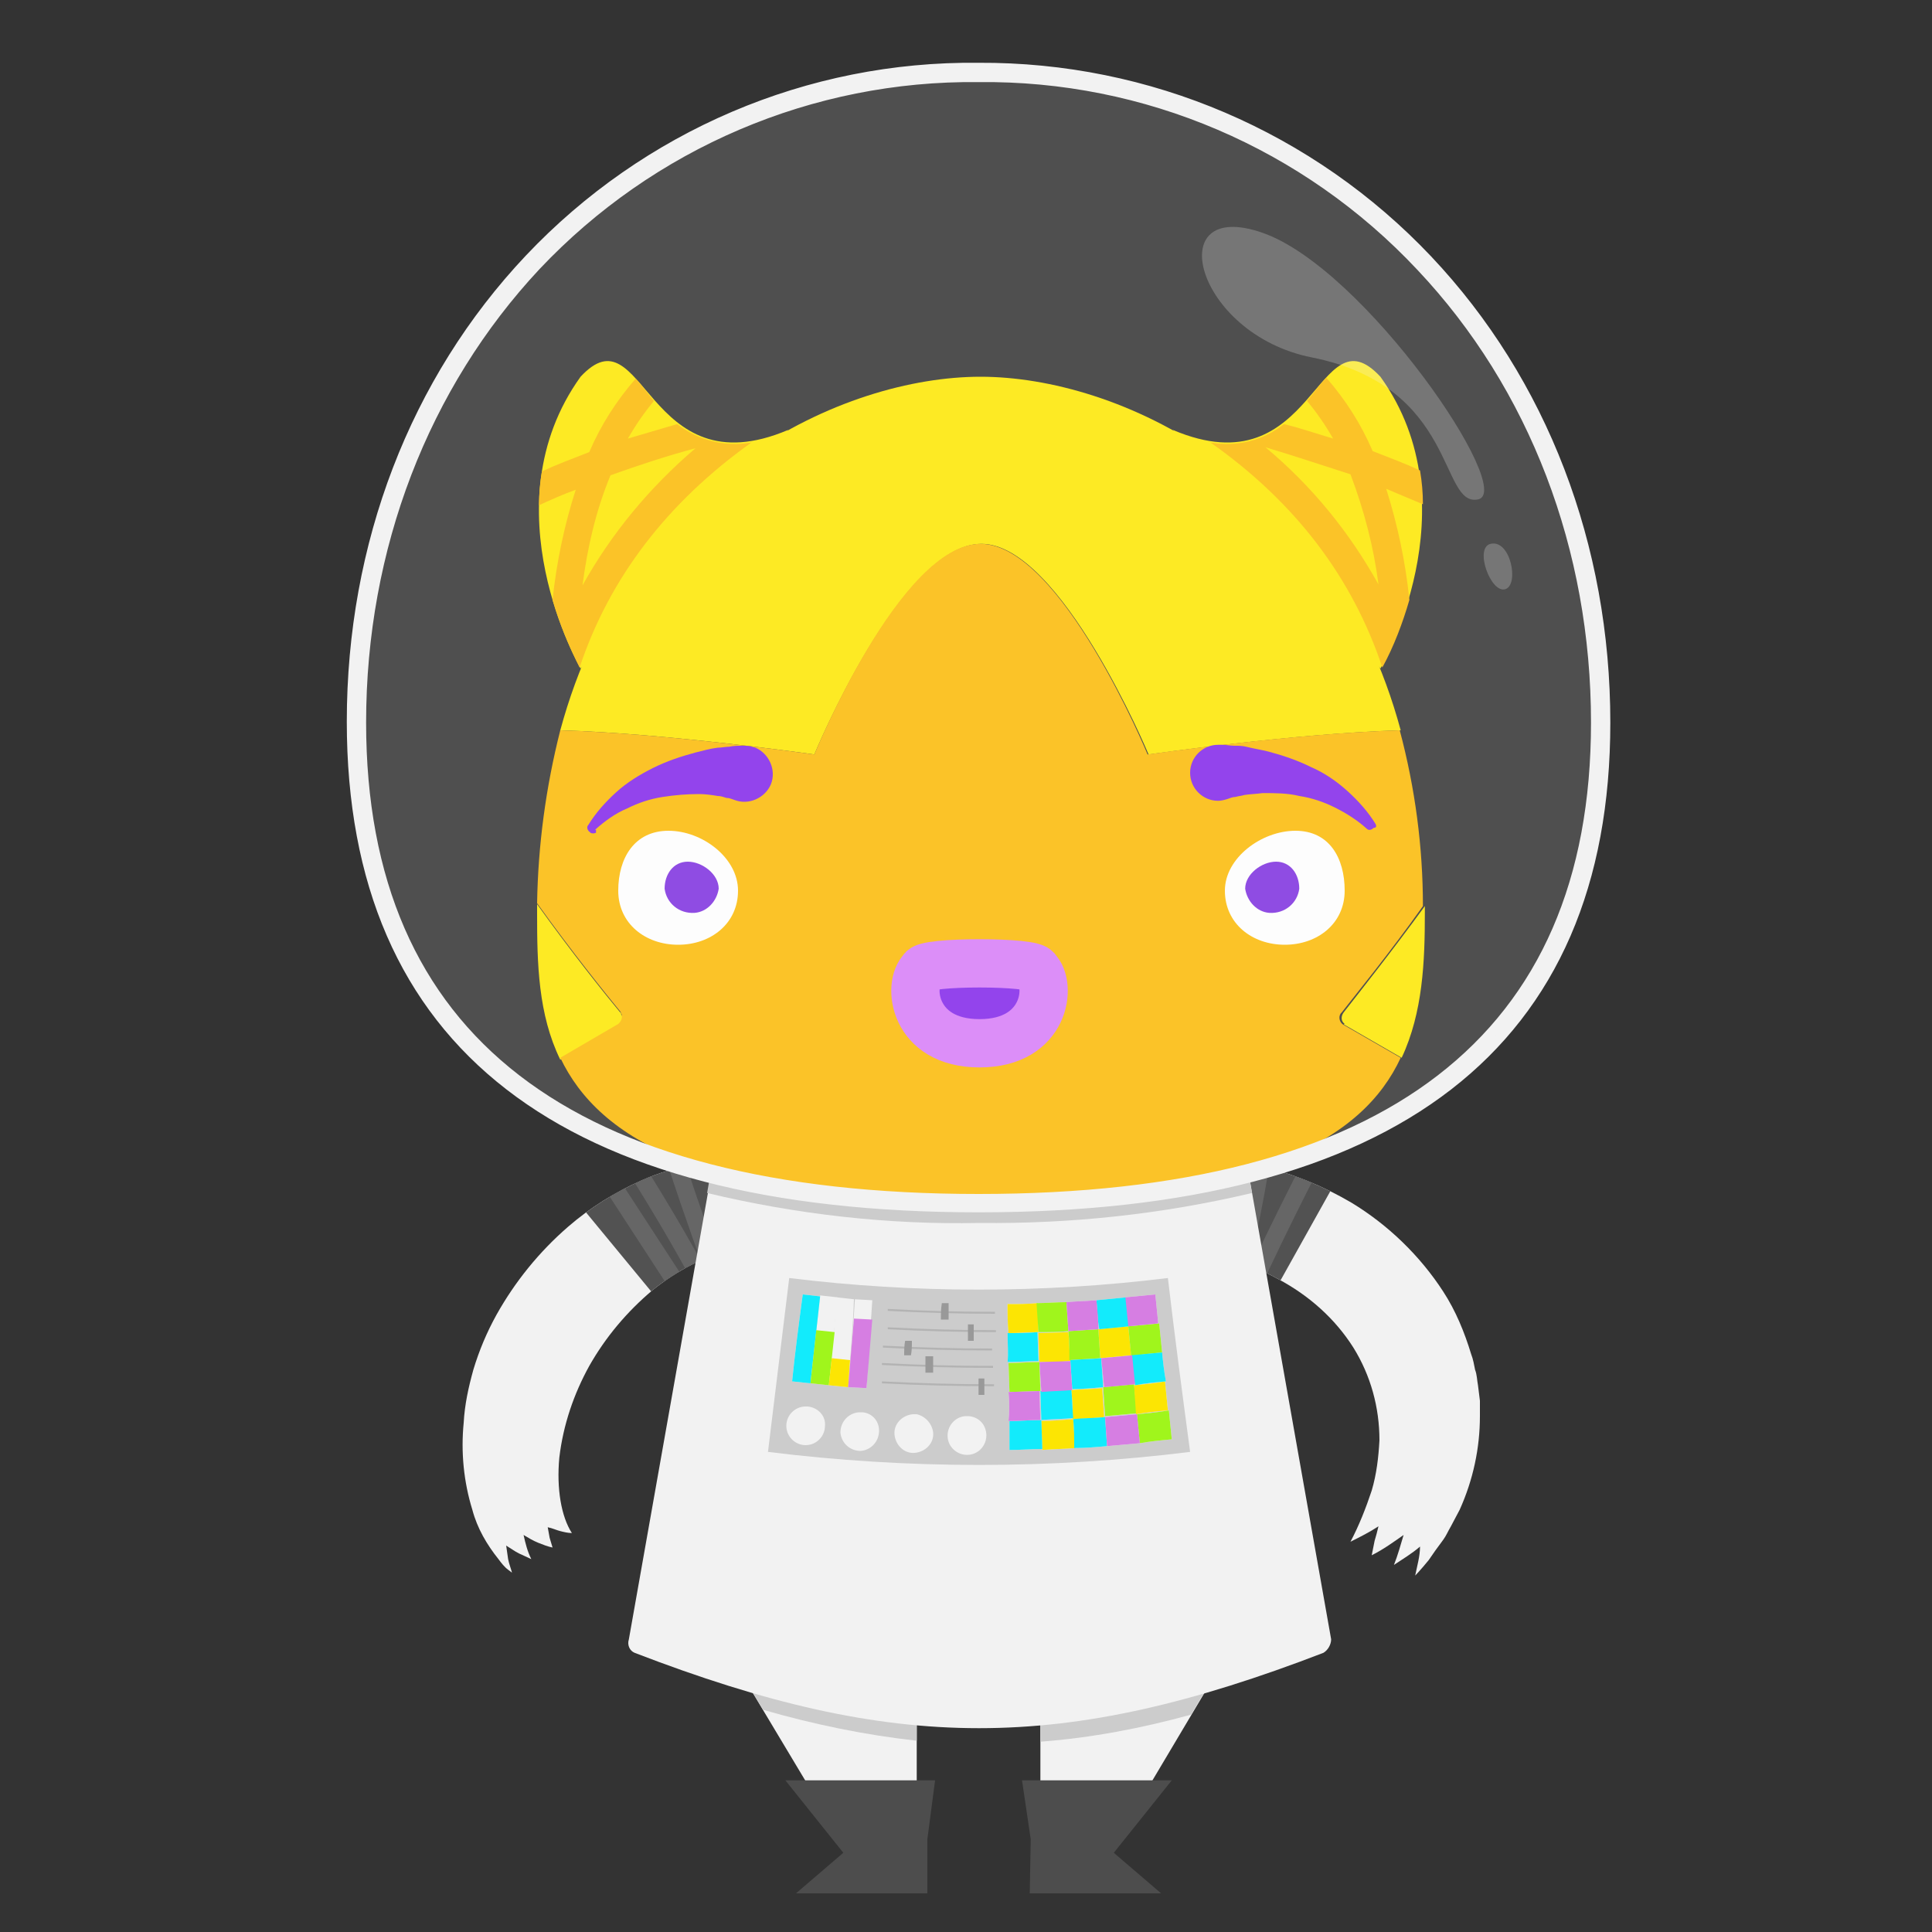 <?xml version="1.0" encoding="utf-8"?>
<!-- Generator: Adobe Illustrator 22.1.0, SVG Export Plug-In . SVG Version: 6.00 Build 0)  -->
<svg version="1.1" id="Layer_1" xmlns="http://www.w3.org/2000/svg" xmlns:xlink="http://www.w3.org/1999/xlink" x="0px" y="0px"
	 viewBox="0 0 200 200" style="enable-background:new 0 0 200 200;" xml:space="preserve">
<rect x="0" y="0" width="200" height="200" fill="#333333" stroke="none"/>
<style type="text/css">
	.st0{fill:#F2F2F2;}
	.st1{fill:#CCCCCC;}
	.st2{fill:#4D4D4D;}
	.st3{clip-path:url(#SVGID_2_);}
	.st4{fill:#525252;}
	.st5{fill:none;stroke:#666666;stroke-width:1.8;stroke-miterlimit:10;}
	.st6{clip-path:url(#SVGID_4_);}
	.st7{fill:#FCE503;}
	.st8{fill:#A0F51C;}
	.st9{fill:#12EBFC;}
	.st10{fill:#D67EE2;}
	.st11{fill:#B3B3B3;}
	.st12{fill:#999999;}
	.st13{fill:#FFE900;}
	.st14{fill:#FDBB05;}
	.st15{fill:#8226EB;}
	.st16{fill:none;stroke:#D87CF9;stroke-width:5;stroke-miterlimit:10;}
	.st17{fill:#FFFFFF;}
	.st18{fill:#7E2FE0;}
	.st19{opacity:0.15;fill:#F2F2F2;enable-background:new    ;}
	.st20{fill:#F2F2F2;stroke:#F2F2F2;stroke-miterlimit:10;}
	.st21{opacity:0.24;fill:#F2F2F2;enable-background:new    ;}
</style>
<title>extra4</title>
<g id="suit">
	<polygon class="st0" points="107.7,172.7 107.7,194.9 113,194.9 126.2,172.7 	"/>
	<polygon class="st0" points="94.9,172.7 94.9,194.9 89.7,194.9 76.4,172.7 	"/>
	<path class="st1" d="M79,177c5.2,1.5,10.5,2.6,15.9,3.2v-7.5H76.4L79,177z"/>
	<path class="st1" d="M123.3,177.5l2.9-4.9h-18.5v7.7C113,179.9,118.2,178.9,123.3,177.5z"/>
	<polygon class="st2" points="96.8,184.3 81.3,184.3 87.3,191.8 82.4,196 96,196 96,190.4 	"/>
	<polygon class="st2" points="105.8,184.3 121.3,184.3 115.3,191.8 120.2,196 106.6,196 106.7,190.4 	"/>
	<path class="st0" d="M146.5,163.1c0,0,0.5-0.5,1.4-1.6c0.4-0.6,0.9-1.3,1.5-2.1c0.3-0.4,0.5-0.9,0.8-1.4c0.3-0.6,0.6-1.1,0.9-1.7
		c1.4-3.1,2.1-6.4,2.1-9.7V145l-0.2-1.6c-0.1-0.5-0.1-1.1-0.3-1.6c-0.1-0.5-0.2-1.1-0.4-1.6c-0.7-2.3-1.6-4.5-2.9-6.5
		c-2.4-3.7-5.7-6.9-9.5-9.2c-2.9-1.7-6-3-9.2-3.7c-2-0.5-4.1-0.8-6.2-0.8c-0.7,0-1.3,0-1.7,0h-0.6l-0.8,9.3c1.9,0.1,3.8,0.5,5.7,1
		c1.8,0.5,3.6,1.2,5.2,2.1c3.2,1.7,5.9,4.1,7.8,7.1c1.8,2.9,2.7,6.2,2.7,9.6c-0.1,1.8-0.3,3.5-0.8,5.2c-0.6,1.8-1.3,3.6-2.2,5.3
		c1-0.5,2-1,2.9-1.6l-0.2,0.8l-0.2,0.7L142,161c1.2-0.6,2.3-1.4,3.3-2.1c-0.3,1-0.6,2.1-1,3.1c0.9-0.6,1.9-1.2,2.7-1.9
		C147,161.1,146.7,162.1,146.5,163.1z"/>
	<g>
		<defs>
			<path id="SVGID_1_" d="M146.5,163.1c0,0,0.5-0.5,1.4-1.6c0.4-0.6,0.9-1.3,1.5-2.1c0.3-0.4,0.5-0.9,0.8-1.4
				c0.3-0.6,0.6-1.1,0.9-1.7c1.4-3.1,2.1-6.4,2.1-9.7V145l-0.2-1.6c-0.1-0.5-0.1-1.1-0.3-1.6c-0.1-0.5-0.2-1.1-0.4-1.6
				c-0.7-2.3-1.6-4.5-2.9-6.5c-2.4-3.7-5.7-6.9-9.5-9.2c-2.9-1.7-6-3-9.2-3.7c-2-0.5-4.1-0.8-6.2-0.8c-0.7,0-1.3,0-1.7,0h-0.6
				l-0.8,9.3c1.9,0.1,3.8,0.5,5.7,1c1.8,0.5,3.6,1.2,5.2,2.1c3.2,1.7,5.9,4.1,7.8,7.1c1.8,2.9,2.7,6.2,2.7,9.6
				c-0.1,1.8-0.3,3.5-0.8,5.2c-0.6,1.8-1.3,3.6-2.2,5.3c1-0.5,2-1,2.9-1.6l-0.2,0.8l-0.2,0.7L142,161c1.2-0.6,2.3-1.4,3.3-2.1
				c-0.3,1-0.6,2.1-1,3.1c0.9-0.6,1.9-1.2,2.7-1.9C147,161.1,146.7,162.1,146.5,163.1z"/>
		</defs>
		<clipPath id="SVGID_2_">
			<use xlink:href="#SVGID_1_"  style="overflow:visible;"/>
		</clipPath>
		<g class="st3">
			<path class="st4" d="M107.6,115.5c10.9-2.8,22.4-1.4,32.3,3.9l-8.6,15.4c-2.9-1.6-6.1-2.5-9.4-2.9c-3.4-0.4-6.9-0.1-10.2,0.7
				L107.6,115.5z"/>
			<path class="st5" d="M127.9,136.8c3.4-7.6,7.1-15,11-22.3c-1.4,0.3-2.7,0.8-4.1,1.3c-1.3,0.5-2.5,1-3.8,1.6
				c-0.8,5.4-1.8,10.7-3.2,15.9c-1.6-0.1-3.3-0.1-4.9,0.1c1.5-5.9,3.3-11.7,5.5-17.4c-2.7-0.6-5.6-0.9-8.4-1
				c0.2,5.6,0.2,11.2,0.1,16.9"/>
		</g>
	</g>
	<path class="st0" d="M53,162.8l-0.4-0.3c-0.4-0.3-0.7-0.7-1-1.1c-1.2-1.5-2.2-3.2-2.7-5.1c-0.9-2.9-1.2-6-0.9-9
		c0.1-1.9,0.5-3.7,1-5.5c0.6-2,1.4-3.9,2.4-5.7c1.9-3.4,4.4-6.5,7.4-9.1c2.3-2,4.9-3.6,7.6-4.8c1.8-0.8,3.6-1.3,5.5-1.7l1.5-0.3
		c0.3,0,0.5-0.1,0.5-0.1l2.3,9.1c-3.2,0.8-6.1,2.3-8.7,4.4c-2.6,2.2-4.8,4.8-6.5,7.8c-1.6,2.9-2.7,6.1-3.1,9.5
		c-0.3,3.2,0.2,6.1,1.3,7.8c-0.4,0-0.8-0.1-1.2-0.2c-0.4-0.1-0.8-0.3-1.3-0.4l0.2,1.1l0.3,1c-0.5-0.1-1-0.3-1.5-0.5
		c-0.5-0.2-1-0.5-1.5-0.8c0.2,0.9,0.4,1.7,0.8,2.5c-0.4-0.2-0.9-0.4-1.3-0.6s-0.8-0.5-1.3-0.8l0.2,1.4
		C52.7,161.9,52.9,162.4,53,162.8z"/>
	<g>
		<defs>
			<path id="SVGID_3_" d="M53,162.8l-0.4-0.3c-0.4-0.3-0.7-0.7-1-1.1c-1.2-1.5-2.2-3.2-2.7-5.1c-0.9-2.9-1.2-6-0.9-9
				c0.1-1.9,0.5-3.7,1-5.5c0.6-2,1.4-3.9,2.4-5.7c1.9-3.4,4.4-6.5,7.4-9.1c2.3-2,4.9-3.6,7.6-4.8c1.8-0.8,3.6-1.3,5.5-1.7l1.5-0.3
				c0.3,0,0.5-0.1,0.5-0.1l2.3,9.1c-3.2,0.8-6.1,2.3-8.7,4.4c-2.6,2.2-4.8,4.8-6.5,7.8c-1.6,2.9-2.7,6.1-3.1,9.5
				c-0.3,3.2,0.2,6.1,1.3,7.8c-0.4,0-0.8-0.1-1.2-0.2c-0.4-0.1-0.8-0.3-1.3-0.4l0.2,1.1l0.3,1c-0.5-0.1-1-0.3-1.5-0.5
				c-0.5-0.2-1-0.5-1.5-0.8c0.2,0.9,0.4,1.7,0.8,2.5c-0.4-0.2-0.9-0.4-1.3-0.6s-0.8-0.5-1.3-0.8l0.2,1.4
				C52.7,161.9,52.9,162.4,53,162.8z"/>
		</defs>
		<clipPath id="SVGID_4_">
			<use xlink:href="#SVGID_3_"  style="overflow:visible;"/>
		</clipPath>
		<g class="st6">
			<path class="st4" d="M58.1,122.4c2-1.6,4.1-3,6.4-4.2c2.3-1.2,4.7-2.2,7.2-2.9c4.9-1.4,10.1-1.8,15.2-1.1l-2.2,17.5
				c-5.5-0.8-11,0.8-15.3,4.4L58.1,122.4z"/>
			<path class="st5" d="M71.3,134.8l-11-16.9c1.4,0.2,2.7,0.4,4.1,0.8c3.1,4.8,6.1,9.8,8.8,14.9c0.2-0.7,0.4-1.3,0.7-2
				c-1.8-4.9-3.5-9.9-5.1-14.9c0.8-0.1,1.7-0.1,2.5-0.1h1.2l1.2,0.1c0.5,4.8,1.2,9.6,2.2,14.4c0.6-0.2,1.2-0.3,1.8-0.5
				s1.2-0.2,1.9-0.3c-0.6-4.7-1.3-9.5-2.1-14.2"/>
		</g>
	</g>
	<path class="st0" d="M137,171.1c-27,10.4-44.3,10.4-71.3,0c-0.5-0.2-0.8-0.8-0.6-1.4l9.6-54.2h53.5l9.6,54.2
		C137.8,170.2,137.5,170.8,137,171.1z"/>
	<path class="st1" d="M73.2,123.5c9.2,2.2,18.7,3.3,28.2,3.1c9.5,0.1,18.9-0.9,28.2-3.1l-1.4-8H74.6L73.2,123.5z"/>
	<path class="st1" d="M81.7,132.3c13,1.6,26.2,1.6,39.2,0c0.7,6,1.5,12,2.3,18c-14.5,1.8-29.2,1.8-43.7,0L81.7,132.3z"/>
	<path class="st0" d="M104.3,135c1,0,2,0,3.1-0.1l0.1,3c-1,0-2.1,0.1-3.1,0.1C104.3,137,104.3,136,104.3,135z"/>
	<path class="st0" d="M107.5,138l3.1-0.1c0.1,1,0.1,2,0.2,3c-1.1,0.1-2.1,0.1-3.2,0.1L107.5,138z"/>
	<path class="st0" d="M113.7,137.6c1-0.1,2.1-0.2,3.1-0.3l0.3,3l-3.2,0.3L113.7,137.6z"/>
	<path class="st0" d="M110.9,143.9c1.1-0.1,2.2-0.1,3.2-0.2l0.2,3c-1.1,0.1-2.2,0.2-3.3,0.2C111.1,145.9,111,144.9,110.9,143.9z"/>
	<path class="st0" d="M107.3,134.9c1,0,2-0.1,3.1-0.1l0.2,3c-1,0.1-2.1,0.1-3.1,0.1L107.3,134.9z"/>
	<path class="st0" d="M110.6,137.8l3.1-0.2l0.2,3l-3.2,0.2C110.7,139.8,110.7,138.8,110.6,137.8z"/>
	<path class="st0" d="M116.8,137.3l3.2-0.3l0.3,3c-1,0.1-2.1,0.2-3.2,0.4C117,139.3,116.9,138.3,116.8,137.3z"/>
	<path class="st0" d="M104.4,141.1c1.1,0,2.1-0.1,3.2-0.1l0.1,3l-3.2,0.1L104.4,141.1z"/>
	<path class="st0" d="M114.2,143.6c1.1-0.1,2.2-0.2,3.2-0.3l0.3,3c-1.1,0.1-2.2,0.2-3.3,0.3L114.2,143.6z"/>
	<path class="st0" d="M117.7,146.4c1.1-0.1,2.2-0.2,3.3-0.4c0.1,1,0.2,2,0.3,3c-1.1,0.1-2.2,0.2-3.3,0.4
		C117.9,148.4,117.8,147.4,117.7,146.4z"/>
	<path class="st0" d="M117.4,143.4c1.1-0.1,2.2-0.2,3.2-0.4l0.3,3c-1.1,0.1-2.2,0.2-3.3,0.4L117.4,143.4z"/>
	<path class="st0" d="M107.8,147.1c1.1,0,2.2-0.1,3.3-0.2l0.2,3c-1.1,0.1-2.2,0.1-3.4,0.2L107.8,147.1z"/>
	<path class="st0" d="M113.5,134.6l3.1-0.3c0.1,1,0.2,2,0.3,3c-1,0.1-2.1,0.2-3.1,0.3C113.6,136.6,113.6,135.6,113.5,134.6z"/>
	<path class="st0" d="M104.3,138c1,0,2.1,0,3.1-0.1l0.1,3c-1.1,0-2.1,0.1-3.2,0.1C104.4,140.1,104.3,139.1,104.3,138z"/>
	<path class="st0" d="M110.8,140.8c1.1-0.1,2.1-0.1,3.2-0.2l0.2,3c-1.1,0.1-2.2,0.2-3.2,0.2L110.8,140.8z"/>
	<path class="st0" d="M117.1,140.3l3.2-0.3c0.1,1,0.2,2,0.4,3c-1.1,0.1-2.2,0.2-3.2,0.4C117.3,142.4,117.2,141.3,117.1,140.3z"/>
	<path class="st0" d="M107.7,144l3.2-0.2c0.1,1,0.1,2,0.2,3c-1.1,0.1-2.2,0.1-3.3,0.2L107.7,144z"/>
	<path class="st0" d="M104.5,147.1c1.1,0,2.2-0.1,3.3-0.1l0.1,3c-1.1,0-2.2,0.1-3.4,0.1C104.5,149.2,104.5,148.2,104.5,147.1z"/>
	<path class="st0" d="M111.1,146.9c1.1-0.1,2.2-0.1,3.3-0.2l0.2,3c-1.1,0.1-2.2,0.2-3.4,0.2C111.2,148.9,111.2,147.9,111.1,146.9z"
		/>
	<path class="st0" d="M110.4,134.8c1-0.1,2-0.1,3.1-0.2c0.1,1,0.2,2,0.2,3l-3.1,0.2L110.4,134.8z"/>
	<path class="st0" d="M116.5,134.3l3.1-0.3c0.1,1,0.2,2,0.3,3c-1,0.1-2.1,0.2-3.1,0.3C116.7,136.3,116.6,135.3,116.5,134.3z"/>
	<path class="st0" d="M114,140.6c1.1-0.1,2.1-0.2,3.2-0.3c0.1,1,0.2,2,0.3,3l-3.2,0.3L114,140.6z"/>
	<path class="st0" d="M104.4,144.1l3.2-0.1l0.1,3c-1.1,0-2.2,0.1-3.3,0.1C104.5,146.1,104.5,145.1,104.4,144.1z"/>
	<path class="st0" d="M107.6,141l3.2-0.1l0.2,3c-1.1,0.1-2.2,0.1-3.2,0.2L107.6,141z"/>
	<path class="st0" d="M114.4,146.7c1.1-0.1,2.2-0.2,3.3-0.3c0.1,1,0.2,2,0.3,3c-1.1,0.1-2.2,0.2-3.4,0.3L114.4,146.7z"/>
	<path class="st7" d="M104.3,135c1,0,2,0,3.1-0.1l0.1,3c-1,0-2.1,0.1-3.1,0.1C104.3,137,104.3,136,104.3,135z"/>
	<path class="st7" d="M107.5,138l3.1-0.1c0.1,1,0.1,2,0.2,3c-1.1,0.1-2.1,0.1-3.2,0.1L107.5,138z"/>
	<path class="st7" d="M113.7,137.6c1-0.1,2.1-0.2,3.1-0.3l0.3,3l-3.2,0.3L113.7,137.6z"/>
	<path class="st7" d="M110.9,143.9c1.1-0.1,2.2-0.1,3.2-0.2l0.2,3c-1.1,0.1-2.2,0.2-3.3,0.2C111.1,145.9,111,144.9,110.9,143.9z"/>
	<path class="st8" d="M107.3,134.9c1,0,2-0.1,3.1-0.1l0.2,3c-1,0.1-2.1,0.1-3.1,0.1L107.3,134.9z"/>
	<path class="st8" d="M110.6,137.8l3.1-0.2l0.2,3l-3.2,0.2C110.7,139.8,110.7,138.8,110.6,137.8z"/>
	<path class="st8" d="M116.8,137.3l3.2-0.3l0.3,3c-1,0.1-2.1,0.2-3.2,0.4C117,139.3,116.9,138.3,116.8,137.3z"/>
	<path class="st8" d="M104.4,141.1c1.1,0,2.1-0.1,3.2-0.1l0.1,3l-3.2,0.1L104.4,141.1z"/>
	<path class="st8" d="M114.2,143.6c1.1-0.1,2.2-0.2,3.2-0.3l0.3,3c-1.1,0.1-2.2,0.2-3.3,0.3L114.2,143.6z"/>
	<path class="st8" d="M117.7,146.4c1.1-0.1,2.2-0.2,3.3-0.4c0.1,1,0.2,2,0.3,3c-1.1,0.1-2.2,0.2-3.3,0.4
		C117.9,148.4,117.8,147.4,117.7,146.4z"/>
	<path class="st7" d="M117.4,143.4c1.1-0.1,2.2-0.2,3.2-0.4l0.3,3c-1.1,0.1-2.2,0.2-3.3,0.4L117.4,143.4z"/>
	<path class="st7" d="M107.8,147.1c1.1,0,2.2-0.1,3.3-0.2l0.2,3c-1.1,0.1-2.2,0.1-3.4,0.2L107.8,147.1z"/>
	<path class="st9" d="M113.5,134.6l3.1-0.3c0.1,1,0.2,2,0.3,3c-1,0.1-2.1,0.2-3.1,0.3C113.6,136.6,113.6,135.6,113.5,134.6z"/>
	<path class="st9" d="M104.3,138c1,0,2.1,0,3.1-0.1l0.1,3c-1.1,0-2.1,0.1-3.2,0.1C104.4,140.1,104.3,139.1,104.3,138z"/>
	<path class="st9" d="M110.8,140.8c1.1-0.1,2.1-0.1,3.2-0.2l0.2,3c-1.1,0.1-2.2,0.2-3.2,0.2L110.8,140.8z"/>
	<path class="st9" d="M117.1,140.3l3.2-0.3c0.1,1,0.2,2,0.4,3c-1.1,0.1-2.2,0.2-3.2,0.4C117.3,142.4,117.2,141.3,117.1,140.3z"/>
	<path class="st9" d="M107.7,144l3.2-0.2c0.1,1,0.1,2,0.2,3c-1.1,0.1-2.2,0.1-3.3,0.2L107.7,144z"/>
	<path class="st9" d="M104.5,147.1c1.1,0,2.2-0.1,3.3-0.1l0.1,3c-1.1,0-2.2,0.1-3.4,0.1C104.5,149.2,104.5,148.2,104.5,147.1z"/>
	<path class="st9" d="M111.1,146.9c1.1-0.1,2.2-0.1,3.3-0.2l0.2,3c-1.1,0.1-2.2,0.2-3.4,0.2C111.2,148.9,111.2,147.9,111.1,146.9z"
		/>
	<path class="st10" d="M110.4,134.8c1-0.1,2-0.1,3.1-0.2c0.1,1,0.2,2,0.2,3l-3.1,0.2L110.4,134.8z"/>
	<path class="st10" d="M116.5,134.3l3.1-0.3c0.1,1,0.2,2,0.3,3c-1,0.1-2.1,0.2-3.1,0.3C116.7,136.3,116.6,135.3,116.5,134.3z"/>
	<path class="st10" d="M114,140.6c1.1-0.1,2.1-0.2,3.2-0.3c0.1,1,0.2,2,0.3,3l-3.2,0.3L114,140.6z"/>
	<path class="st10" d="M104.4,144.1l3.2-0.1l0.1,3c-1.1,0-2.2,0.1-3.3,0.1C104.5,146.1,104.5,145.1,104.4,144.1z"/>
	<path class="st10" d="M107.6,141l3.2-0.1l0.2,3c-1.1,0.1-2.2,0.1-3.2,0.2L107.6,141z"/>
	<path class="st10" d="M114.4,146.7c1.1-0.1,2.2-0.2,3.3-0.3c0.1,1,0.2,2,0.3,3c-1.1,0.1-2.2,0.2-3.4,0.3L114.4,146.7z"/>
	<path class="st0" d="M102.1,148.4c0.1,1.1-0.7,2.1-1.8,2.2c-1.1,0.1-2.1-0.7-2.2-1.8c-0.1-1.1,0.7-2.1,1.8-2.2c0.1,0,0.2,0,0.4,0
		C101.3,146.7,102,147.4,102.1,148.4z"/>
	<path class="st0" d="M96.6,148.3c0.1,1.1-0.8,2-1.9,2.1c-1.1,0.1-2-0.8-2.1-1.9c-0.1-1.1,0.8-2,1.9-2.1c0.1,0,0.2,0,0.4,0
		C95.8,146.6,96.5,147.4,96.6,148.3z"/>
	<path class="st0" d="M91,148.1c0,1.1-0.8,2-1.9,2.1c-1.1,0-2-0.8-2.1-1.9c0-1.1,0.8-2,1.9-2.1c0.1,0,0.3,0,0.4,0
		C90.3,146.3,91,147.1,91,148.1z"/>
	<path class="st0" d="M85.4,147.6c0,1.1-0.9,2-2,2s-2-0.9-2-2s0.9-2,2-2h0.2C84.7,145.7,85.5,146.6,85.4,147.6z"/>
	<path class="st0" d="M83.9,143.2L82,143c0.3-3,0.7-6,1.1-9l1.8,0.2L83.9,143.2z"/>
	<path class="st0" d="M85.8,143.4l-1.9-0.2l1-9.1l1.8,0.2C86.4,137.4,86.1,140.4,85.8,143.4z"/>
	<path class="st0" d="M87.8,143.6l-2-0.2c0.3-3,0.6-6,0.8-9.1l1.8,0.2C88.3,137.5,88,140.6,87.8,143.6z"/>
	<path class="st0" d="M89.7,143.7l-1.9-0.1c0.3-3,0.5-6,0.7-9.1l1.8,0.1L89.7,143.7z"/>
	<path class="st9" d="M83.9,143.2L82,143c0.3-3,0.7-6,1.1-9l1.8,0.2L83.9,143.2z"/>
	<path class="st8" d="M85.8,143.4l-1.9-0.2c0.2-1.9,0.4-3.7,0.6-5.5l1.9,0.2C86.2,139.7,86,141.6,85.8,143.4z"/>
	<path class="st7" d="M87.8,143.6l-2-0.2c0.1-0.9,0.2-1.8,0.3-2.8l1.9,0.2C87.9,141.7,87.9,142.7,87.8,143.6z"/>
	<path class="st10" d="M89.7,143.7l-1.9-0.1c0.2-2.4,0.4-4.7,0.6-7.1l1.9,0.1C90.1,139,89.9,141.4,89.7,143.7z"/>
	<path class="st11" d="M103,136c-3.7,0-7.4-0.1-11.1-0.3v-0.2c3.7,0.2,7.4,0.3,11.1,0.3V136z"/>
	<path class="st12" d="M98.2,136.6h-0.8c0-0.6,0-1.1,0.1-1.7h0.7L98.2,136.6z"/>
	<path class="st11" d="M103.1,137.9c-3.7,0-7.5-0.1-11.2-0.3v-0.2c3.7,0.2,7.5,0.3,11.2,0.3L103.1,137.9z"/>
	<path class="st12" d="M100.8,138.8h-0.6v-1.7h0.6V138.8z"/>
	<path class="st11" d="M102.7,139.8c-3.8,0-7.6-0.1-11.3-0.3v-0.2c3.8,0.2,7.6,0.3,11.3,0.3L102.7,139.8z"/>
	<path class="st12" d="M94.3,140.3h-0.7c0-0.5,0-1,0.1-1.5h0.7C94.4,139.3,94.4,139.8,94.3,140.3z"/>
	<path class="st11" d="M102.8,141.6c-3.8,0-7.7-0.1-11.5-0.3v-0.2c3.8,0.2,7.7,0.3,11.5,0.3L102.8,141.6z"/>
	<path class="st12" d="M96.6,142.1h-0.8v-1.7h0.8C96.6,141,96.6,141.6,96.6,142.1z"/>
	<path class="st11" d="M102.9,143.5c-3.9,0-7.7-0.1-11.6-0.3V143c3.9,0.2,7.7,0.3,11.6,0.3L102.9,143.5z"/>
	<path class="st12" d="M101.9,144.4h-0.6v-1.7h0.6V144.4z"/>
</g>
<g id="head">
	<path class="st13" d="M60.1,69.2c0,0-9.7-16.7,0-30.2c6.6-7.1,6.7,11.8,21.5,5.5"/>
	<path class="st13" d="M142.9,69.2c0,0,9.7-16.7,0-30.2c-6.6-7.1-6.7,11.8-21.5,5.5"/>
	<path class="st14" d="M65.8,39.2c-2,2.3-3.6,4.8-4.8,7.6c-1.8,0.7-3.4,1.3-4.9,2c-0.2,1.1-0.3,2.3-0.3,3.5c1.1-0.5,2.4-1.1,3.8-1.6
		c-1.2,3.7-2,7.6-2.4,11.4c0.7,2.4,1.7,4.8,2.8,7c3.1-9.3,9.1-17.1,17.8-23.3c-2.7,0.5-5.5-0.2-7.7-1.9c-1.7,0.5-3.4,1-5.1,1.5
		c0.8-1.4,1.7-2.7,2.7-3.9C67,40.7,66.4,39.8,65.8,39.2z M72,46.4c-4.7,4-8.7,8.8-11.7,14.2c0.5-3.9,1.4-7.8,2.9-11.4
		C66,48.2,69,47.2,72,46.4z"/>
	<path class="st14" d="M135.3,41.5c1,1.2,1.9,2.5,2.7,3.9c-1.7-0.5-3.4-1.1-5.1-1.5c-2.1,1.7-4.9,2.4-7.6,1.9
		c8.8,6.2,14.7,14,17.8,23.3c1.2-2.2,2.1-4.6,2.8-7c-0.4-3.9-1.2-7.7-2.4-11.5c1.4,0.6,2.6,1.1,3.8,1.6c0-1.2-0.1-2.3-0.3-3.5
		c-1.5-0.7-3.1-1.3-4.9-2c-1.2-2.8-2.8-5.3-4.8-7.6C136.6,39.8,136,40.7,135.3,41.5z M139.8,49.1c1.4,3.7,2.4,7.5,2.9,11.4
		c-3-5.4-6.9-10.2-11.7-14.2C134,47.2,137,48.2,139.8,49.1z"/>
	<path class="st13" d="M101.6,56.3c8.2,0,17.3,21.8,17.3,21.8s15.3-2.2,26.1-2.5C137.8,49,115.6,39,101.5,39S65.2,49,58,75.6
		c10.9,0.3,26.3,2.5,26.3,2.5S93.3,56.3,101.6,56.3z"/>
	<path class="st13" d="M139.2,106.1l5.9,3.4c2.2-4.7,2.4-10,2.4-15c0-0.2,0-0.5,0-0.7c-3.5,4.8-7,9.2-8.4,11
		c-0.3,0.4-0.3,0.9,0.1,1.2C139.1,106,139.1,106.1,139.2,106.1z"/>
	<path class="st13" d="M64.2,104.8c-1.5-1.8-5.1-6.3-8.6-11.2c0,0.3,0,0.6,0,1c0,5.1,0.1,10.4,2.4,15.1l6-3.5
		c0.4-0.2,0.6-0.8,0.3-1.2C64.3,104.9,64.3,104.8,64.2,104.8z"/>
	<path class="st14" d="M101.5,124.4c28.8,0,39.6-6.5,43.5-14.9l-5.9-3.4c-0.4-0.2-0.6-0.8-0.3-1.2c0,0,0.1-0.1,0.1-0.1
		c1.4-1.8,5-6.2,8.4-11c0-6.1-0.8-12.2-2.4-18.2c-10.9,0.3-26.1,2.5-26.1,2.5s-9-21.8-17.3-21.8S84.3,78.1,84.3,78.1
		S68.9,75.9,58,75.6c-1.5,5.9-2.3,11.9-2.4,17.9c3.5,4.9,7.2,9.5,8.6,11.2c0.3,0.4,0.2,0.9-0.1,1.2c0,0-0.1,0.1-0.1,0.1l-6,3.5
		C62,117.9,72.8,124.4,101.5,124.4z"/>
	<path class="st15" d="M101.4,100.4c4.1-0.5,5.9-0.4,5.6,1.7s-2.3,5.3-5,4.8s-11-4.9-7.2-5.7C96.9,100.8,99.1,100.5,101.4,100.4z"/>
	<path class="st16" d="M107.3,100.4c1.6,1.5,1,7.6-5.9,7.6s-7.5-6.1-5.9-7.6C95.5,99.5,107.3,99.5,107.3,100.4z"/>
	<path class="st17" d="M139.2,92.2c0,3.4-2.8,5.6-6.2,5.6s-6.2-2.2-6.2-5.6s3.8-6.2,7.3-6.2S139.2,88.8,139.2,92.2z"/>
	<path class="st17" d="M64,92.2c0,3.4,2.8,5.6,6.2,5.6s6.2-2.2,6.2-5.6S72.7,86,69.2,86S64,88.8,64,92.2z"/>
	<path class="st18" d="M134.5,92c-0.2,1.5-1.5,2.6-3.1,2.5c-1.3-0.1-2.3-1.2-2.5-2.5c0-1.5,1.7-2.8,3.2-2.8S134.5,90.5,134.5,92z"/>
	<path class="st18" d="M68.8,92c0.2,1.5,1.5,2.6,3.1,2.5c1.3-0.1,2.3-1.2,2.5-2.5c0-1.5-1.7-2.8-3.2-2.8S68.8,90.5,68.8,92z"/>
	<path class="st15" d="M61.6,85.9c1-0.9,2.1-1.7,3.3-2.2c1.2-0.6,2.4-1,3.7-1.2c1.3-0.2,2.5-0.3,3.8-0.3c0.6,0,1.3,0.1,1.9,0.2
		c0.3,0,0.6,0.1,0.9,0.2c0.3,0,0.5,0.1,0.8,0.2c1.5,0.6,3.2-0.2,3.8-1.6c0.6-1.5-0.2-3.2-1.6-3.8c-0.3-0.1-0.7-0.2-1-0.2h-0.4
		c-0.4,0-0.9,0-1.3,0.1c-0.4,0-0.8,0.1-1.2,0.1c-0.8,0.1-1.5,0.3-2.3,0.5c-1.5,0.4-3,0.9-4.4,1.6c-1.4,0.7-2.7,1.5-3.8,2.5
		c-1.1,1-2.1,2.1-2.9,3.4c-0.2,0.2-0.1,0.5,0.1,0.7c0,0,0.1,0,0.1,0.1c0.2,0.1,0.4,0.1,0.6,0V85.9z"/>
	<path class="st15" d="M142.4,85.3c-0.8-1.3-1.8-2.4-2.9-3.4c-1.1-1-2.4-1.9-3.8-2.5c-1.4-0.7-2.9-1.2-4.4-1.6
		c-0.8-0.2-1.5-0.3-2.3-0.5c-0.4-0.1-0.8-0.1-1.2-0.1c-0.4,0-0.9-0.1-1.3-0.1h-0.4c-1.6,0-2.9,1.3-2.9,2.9s1.3,2.9,2.9,2.9l0,0
		c0.3,0,0.7-0.1,1-0.2c0.3-0.1,0.5-0.2,0.8-0.2c0.3-0.1,0.6-0.1,0.9-0.2c0.6-0.1,1.2-0.1,1.9-0.2c1.3,0,2.6,0,3.8,0.3
		c1.3,0.2,2.5,0.6,3.7,1.2c1.2,0.6,2.3,1.3,3.3,2.2l0,0c0.2,0.2,0.5,0.1,0.7-0.1C142.5,85.7,142.5,85.5,142.4,85.3z"/>
</g>
<g id="helmet">
	<path class="st19" d="M165.7,74.8c0,37.2-27.2,49.8-64.4,49.8S37,111.9,37,74.8S64.1,7.4,101.3,7.4S165.7,37.6,165.7,74.8z"/>
	<path class="st20" d="M101.3,125c-43,0-64.9-16.9-64.9-50.3c0-18.3,6.5-35.3,18.4-47.9C66.9,14,83.7,6.8,101.3,7
		c17.6-0.1,34.4,7.1,46.5,19.9c11.9,12.6,18.4,29.6,18.4,47.9C166.2,108.1,144.4,125,101.3,125z M101.3,8
		C84,7.8,67.4,14.9,55.5,27.5C43.9,39.9,37.4,56.7,37.4,74.8c0,32.7,21.5,49.3,63.9,49.3s63.9-16.6,63.9-49.3
		c0-18-6.4-34.8-18.1-47.2C135.2,14.9,118.6,7.8,101.3,8z"/>
	<path class="st21" d="M130.7,24.1c10.6,3.7,26.3,26.8,22.3,27.6S150.9,40,135.8,37C123.7,34.6,120.1,20.4,130.7,24.1z"/>
	<path class="st21" d="M154.3,56.3c2.1-0.5,3,4.3,1.5,4.7S152.6,56.7,154.3,56.3z"/>
</g>
</svg>
